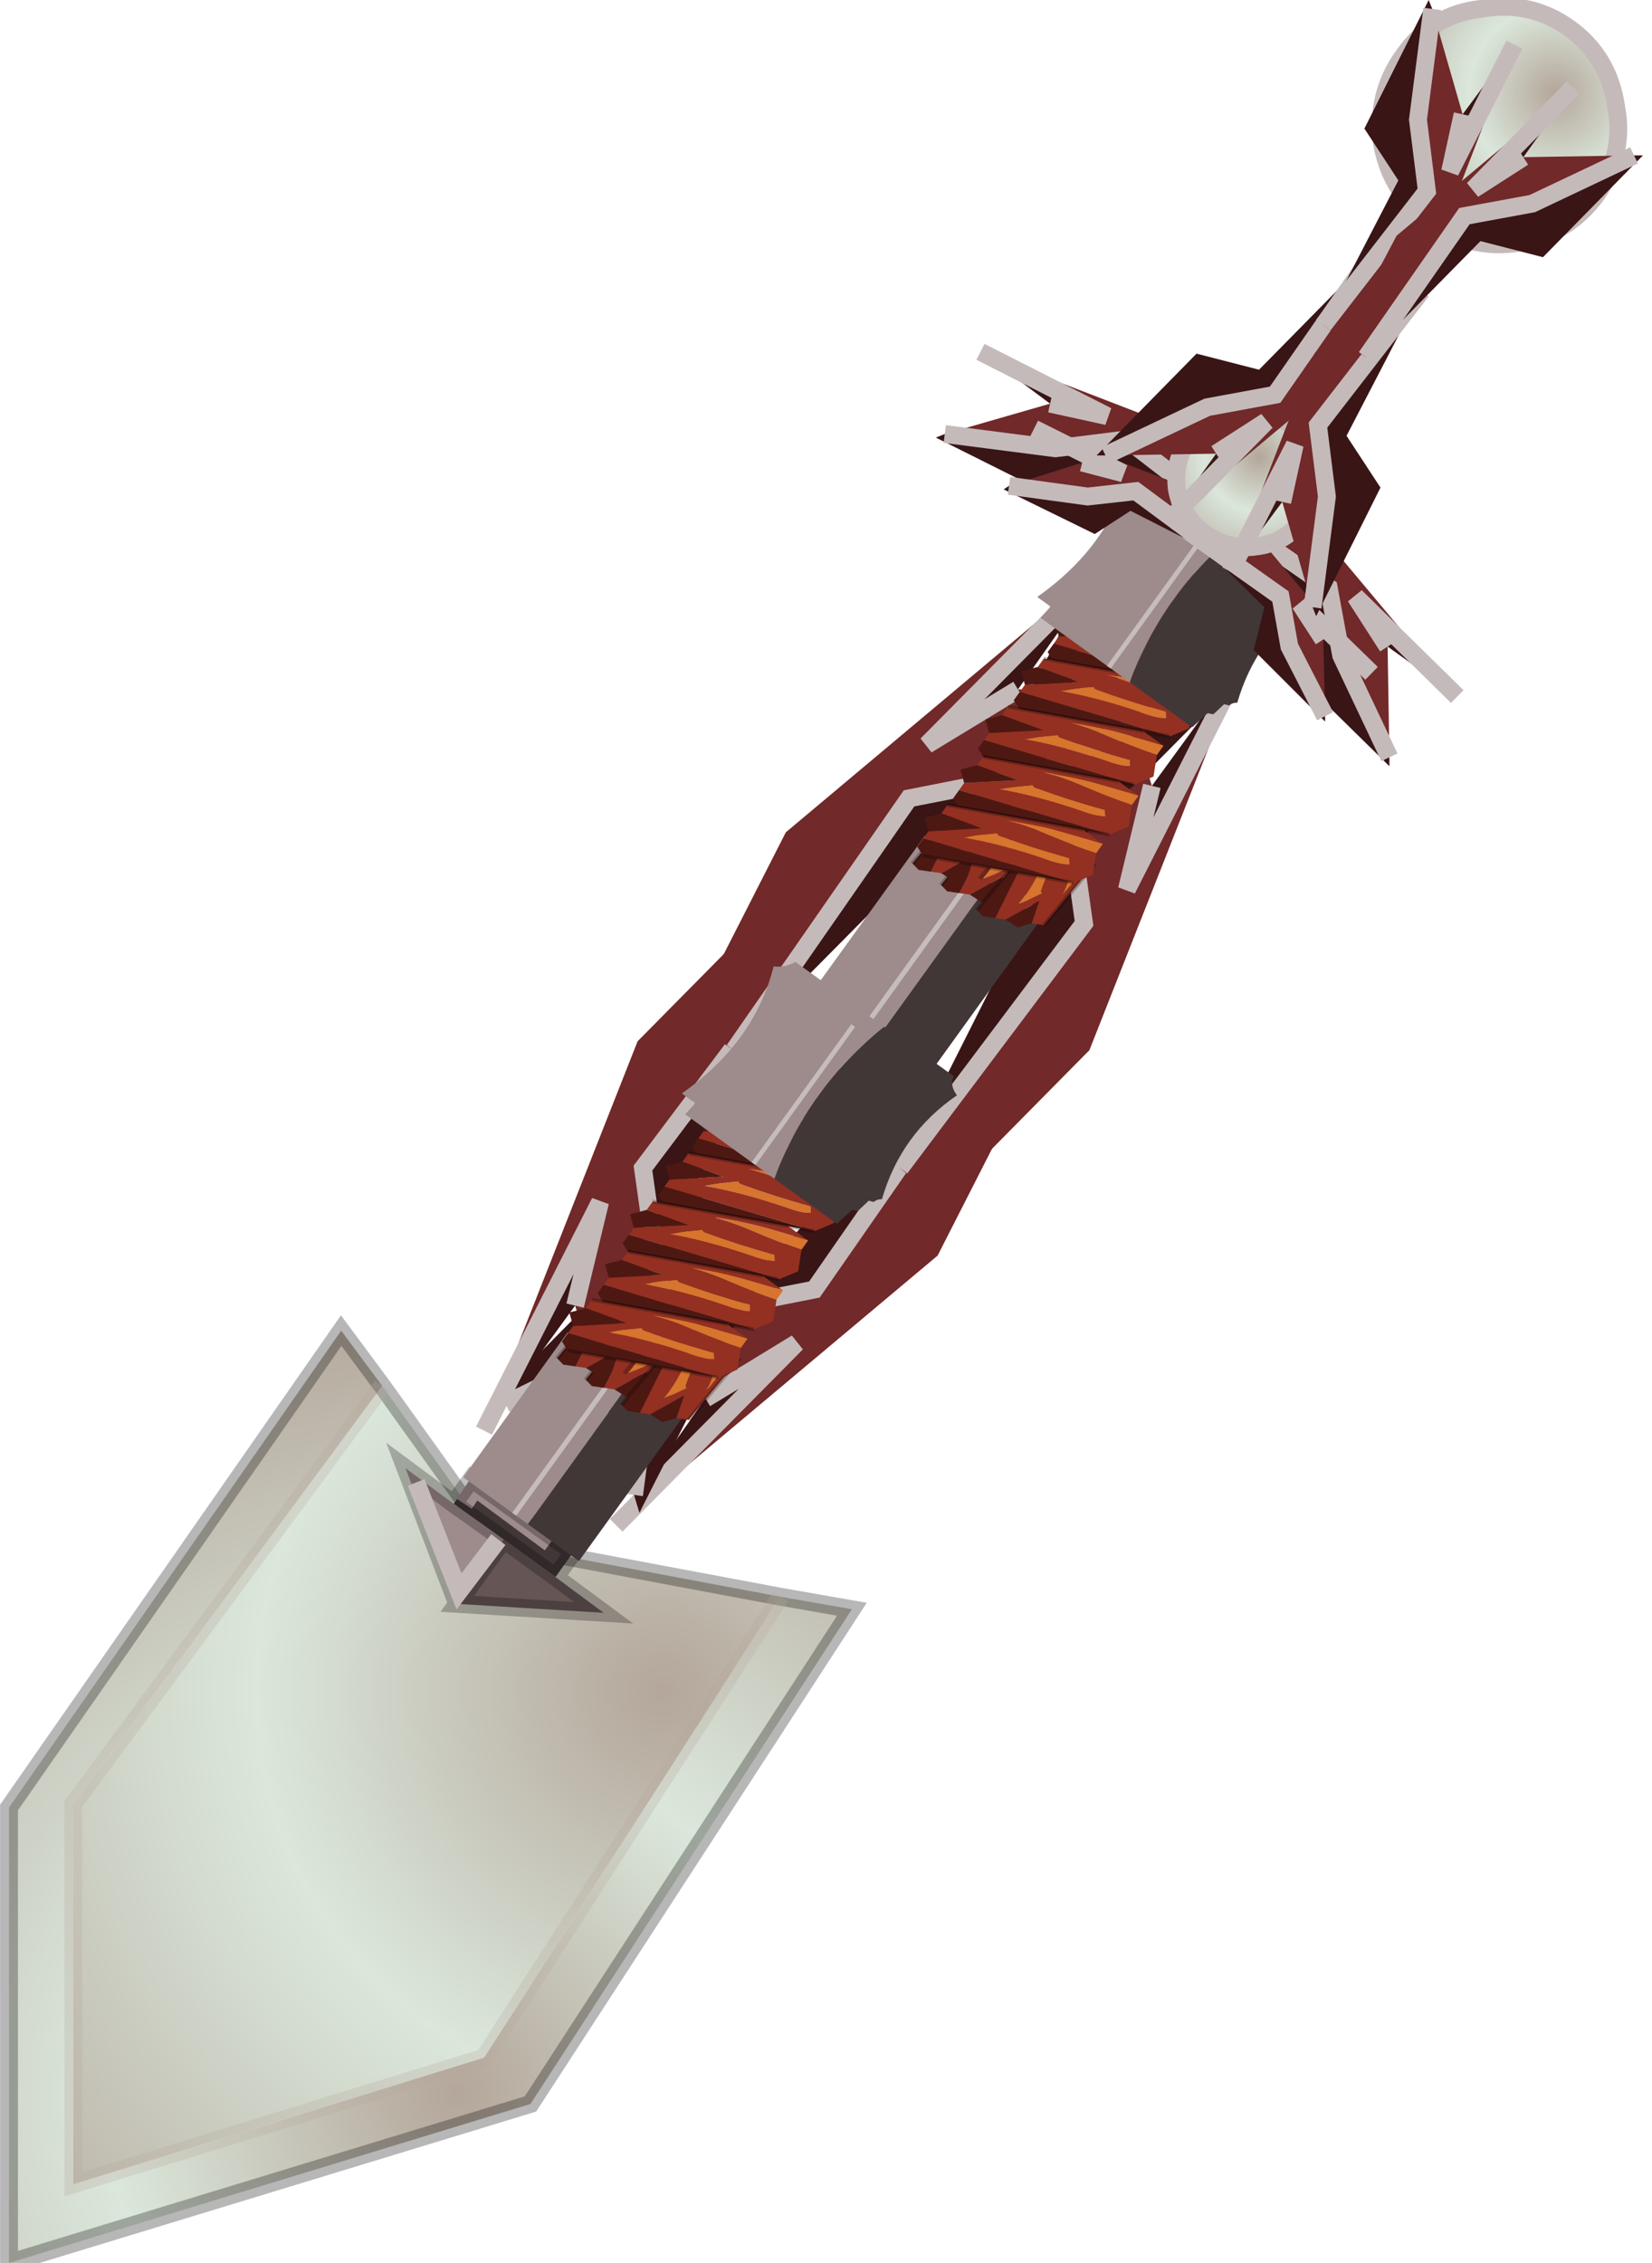 <svg width="46" height="63" viewBox="321.1 149.3 45.75 63.35" xmlns="http://www.w3.org/2000/svg" xmlns:xlink="http://www.w3.org/1999/xlink"><defs><filter id="f"><feColorMatrix in="SourceGraphic" result="cxform" values="0.641 0.0 0.0 0.0 0.0 0.0 0.641 0.0 0.0 0.0 0.0 0.0 0.641 0.0 0.0 0.0 0.0 0.0 1.0 0.0"/><feComposite in2="SourceGraphic" operator="in" result="color-xform"/></filter><filter id="h"><feColorMatrix in="SourceGraphic" result="cxform" values="0.629 0.0 0.0 0.0 0.0 0.0 0.629 0.0 0.0 0.0 0.0 0.0 0.629 0.0 0.0 0.0 0.0 0.0 1.0 0.0"/><feComposite in2="SourceGraphic" operator="in" result="color-xform"/></filter><filter id="j"><feColorMatrix in="SourceGraphic" result="cxform" values="0.629 0.0 0.0 0.0 0.0 0.0 0.629 0.0 0.0 0.0 0.0 0.0 0.629 0.0 0.0 0.0 0.0 0.0 1.0 0.0"/><feComposite in2="SourceGraphic" operator="in" result="color-xform"/></filter><filter id="k"><feColorMatrix in="SourceGraphic" result="cxform" values="0.629 0.0 0.0 0.0 0.0 0.0 0.629 0.0 0.0 0.0 0.0 0.0 0.629 0.0 0.0 0.0 0.0 0.0 1.0 0.0"/><feComposite in2="SourceGraphic" operator="in" result="color-xform"/></filter><filter id="l"><feColorMatrix in="SourceGraphic" result="cxform" values="0.629 0.0 0.0 0.0 0.0 0.0 0.629 0.0 0.0 0.0 0.0 0.0 0.629 0.0 0.0 0.0 0.0 0.0 1.0 0.0"/><feComposite in2="SourceGraphic" operator="in" result="color-xform"/></filter><filter id="m"><feColorMatrix in="SourceGraphic" result="cxform" values="0.629 0.0 0.0 0.0 0.0 0.0 0.629 0.0 0.0 0.0 0.0 0.0 0.629 0.0 0.0 0.0 0.0 0.0 1.0 0.0"/><feComposite in2="SourceGraphic" operator="in" result="color-xform"/></filter><filter id="n"><feColorMatrix in="SourceGraphic" result="cxform" values="0.629 0.0 0.0 0.0 0.0 0.0 0.629 0.0 0.0 0.0 0.0 0.0 0.629 0.0 0.0 0.0 0.0 0.0 1.0 0.0"/><feComposite in2="SourceGraphic" operator="in" result="color-xform"/></filter><filter id="o"><feColorMatrix in="SourceGraphic" result="cxform" values="0.629 0.0 0.0 0.0 0.0 0.0 0.629 0.0 0.0 0.0 0.0 0.0 0.629 0.0 0.0 0.0 0.0 0.0 1.0 0.0"/><feComposite in2="SourceGraphic" operator="in" result="color-xform"/></filter><filter id="p"><feColorMatrix in="SourceGraphic" result="cxform" values="0.629 0.0 0.0 0.0 0.0 0.0 0.629 0.0 0.0 0.0 0.0 0.0 0.629 0.0 0.0 0.0 0.0 0.0 1.0 0.0"/><feComposite in2="SourceGraphic" operator="in" result="color-xform"/></filter><filter id="q"><feColorMatrix in="SourceGraphic" result="cxform" values="0.629 0.0 0.0 0.0 0.0 0.0 0.629 0.0 0.0 0.0 0.0 0.0 0.629 0.0 0.0 0.0 0.0 0.0 1.0 0.0"/><feComposite in2="SourceGraphic" operator="in" result="color-xform"/></filter><filter id="r"><feColorMatrix in="SourceGraphic" result="cxform" values="0.75 0.0 0.0 0.0 0.25 0.0 0.75 0.0 0.0 0.0 0.0 0.0 0.75 0.0 0.0 0.0 0.0 0.0 1.0 0.0"/><feComposite in2="SourceGraphic" operator="in" result="color-xform"/></filter><filter id="t"><feColorMatrix in="SourceGraphic" result="cxform" values="0.641 0.0 0.0 0.0 0.0 0.0 0.641 0.0 0.0 0.0 0.0 0.0 0.641 0.0 0.0 0.0 0.0 0.0 1.0 0.0"/><feComposite in2="SourceGraphic" operator="in" result="color-xform"/></filter><filter id="u"><feColorMatrix in="SourceGraphic" result="cxform" values="0.629 0.0 0.0 0.0 0.0 0.0 0.629 0.0 0.0 0.0 0.0 0.0 0.629 0.0 0.0 0.0 0.0 0.0 1.0 0.0"/><feComposite in2="SourceGraphic" operator="in" result="color-xform"/></filter><filter id="v"><feColorMatrix in="SourceGraphic" result="cxform" values="0.629 0.0 0.0 0.0 0.0 0.0 0.629 0.0 0.0 0.0 0.0 0.0 0.629 0.0 0.0 0.0 0.0 0.0 1.0 0.0"/><feComposite in2="SourceGraphic" operator="in" result="color-xform"/></filter><filter id="w"><feColorMatrix in="SourceGraphic" result="cxform" values="0.629 0.0 0.0 0.0 0.0 0.0 0.629 0.0 0.0 0.0 0.0 0.0 0.629 0.0 0.0 0.0 0.0 0.0 1.0 0.0"/><feComposite in2="SourceGraphic" operator="in" result="color-xform"/></filter><filter id="x"><feColorMatrix in="SourceGraphic" result="cxform" values="0.629 0.0 0.0 0.0 0.0 0.0 0.629 0.0 0.0 0.0 0.0 0.0 0.629 0.0 0.0 0.0 0.0 0.0 1.0 0.0"/><feComposite in2="SourceGraphic" operator="in" result="color-xform"/></filter><filter id="y"><feColorMatrix in="SourceGraphic" result="cxform" values="0.629 0.0 0.0 0.0 0.0 0.0 0.629 0.0 0.0 0.0 0.0 0.0 0.629 0.0 0.0 0.0 0.0 0.0 1.0 0.0"/><feComposite in2="SourceGraphic" operator="in" result="color-xform"/></filter><filter id="z"><feColorMatrix in="SourceGraphic" result="cxform" values="0.629 0.0 0.0 0.0 0.0 0.0 0.629 0.0 0.0 0.0 0.0 0.0 0.629 0.0 0.0 0.0 0.0 0.0 1.0 0.0"/><feComposite in2="SourceGraphic" operator="in" result="color-xform"/></filter><filter id="A"><feColorMatrix in="SourceGraphic" result="cxform" values="0.629 0.0 0.0 0.0 0.0 0.0 0.629 0.0 0.0 0.0 0.0 0.0 0.629 0.0 0.0 0.0 0.0 0.0 1.0 0.0"/><feComposite in2="SourceGraphic" operator="in" result="color-xform"/></filter><filter id="B"><feColorMatrix in="SourceGraphic" result="cxform" values="0.629 0.0 0.0 0.0 0.0 0.0 0.629 0.0 0.0 0.0 0.0 0.0 0.629 0.0 0.0 0.0 0.0 0.0 1.0 0.0"/><feComposite in2="SourceGraphic" operator="in" result="color-xform"/></filter><filter id="C"><feColorMatrix in="SourceGraphic" result="cxform" values="0.629 0.0 0.0 0.0 0.0 0.0 0.629 0.0 0.0 0.0 0.0 0.0 0.629 0.0 0.0 0.0 0.0 0.0 1.0 0.0"/><feComposite in2="SourceGraphic" operator="in" result="color-xform"/></filter><filter id="D"><feColorMatrix in="SourceGraphic" result="cxform" values="0.75 0.0 0.0 0.0 0.25 0.0 0.75 0.0 0.0 0.0 0.0 0.0 0.75 0.0 0.0 0.0 0.0 0.0 1.0 0.0"/><feComposite in2="SourceGraphic" operator="in" result="color-xform"/></filter><g id="e"><path d="m331.55 188.1-8.65 11.7v10.65l11.5-3.55 8.3-12.9 2 .35-9 13.85-14.6 4.45V199.9l9.3-13.35 1.15 1.55" fill="url(#a)"/><path d="m342.7 194-8.3 12.9-11.5 3.55V199.8l8.65-11.7 3.15 4.4 8 1.5" fill="url(#b)"/><path d="m331.55 188.1-1.15-1.55-9.3 13.35v12.75l14.6-4.45 9-13.85-2-.35-8-1.5-3.15-4.4" fill="none" stroke="#000" stroke-opacity=".282" stroke-width=".5"/><path d="m342.7 194-8.3 12.9-11.5 3.55V199.8l8.65-11.7" fill="none" stroke="#b5a89c" stroke-opacity=".271" stroke-width=".5"/><path d="m336.25 192.5-2.1-1.55-.3.45.3-.45 2.1 1.55m-2.7-1.1.5-.7 2.85 2.05-.5.7-1.45-1.05-1.4-1" fill="#423737"/><path d="m333.65 194.2-1.45-3.8 1.35 1 1.4 1-1.3 1.8m-1.15-3.4 1.2 3.05 1.1-1.45-1.1 1.45-1.2-3.05" fill="#9e8b8b"/><path d="m336.4 193.45 1.35 1-4.1-.25 1.3-1.8 1.45 1.05" fill="#655"/><path d="m333.85 191.4.3-.45 2.1 1.55" fill="none" stroke="#9e8b8b" stroke-width=".5"/><path d="m333.65 194.2-1.45-3.8 1.35 1 .5-.7 2.85 2.05-.5.7 1.35 1-4.1-.25 1.3-1.8-1.4-1m1.4 1 1.45 1.05" fill="none" stroke="#000" stroke-opacity=".251" stroke-width=".5"/><path d="m334.8 192.4-1.1 1.45-1.2-3.05" fill="none" stroke="#c5baba" stroke-width=".5"/><path d="M335 188.6h-.45l5.15-5.2 3.05.8 5.8-5.85-4.9 7.05-3.55.7-5.1 2.5m3.1 3.4 2.5-3.55q1.25-.75 2.55-1.55l-5.05 5.1" fill="#391515"/><path d="m348.55 178.35 1.25.8-2.7 5.3-9 7.55 5.05-5.1q-1.3.8-2.55 1.55l-5.6.15 5.1-2.5 3.55-.7 4.9-7.05" fill="#712929"/><path d="m335 188.6 5.1-2.5 3.55-.7 4.9-7.05M338.1 192l5.05-5.1q-1.3.8-2.55 1.55" fill="none" stroke="#c5baba" stroke-width=".5"/><path d="m351.45 166-.15-.5-3.3 6.5 1.75 2.65-3.7 7.35 5.15-6.85-.5-3.55.75-5.6m4.2 1.8-2.55 3.5-.7 2.9 3.25-6.4" fill="#391515"/><path d="m346.05 182 1.1.95 4.2-4.25 4.3-10.9-3.25 6.4.7-2.9-1.65-5.3-.75 5.6.5 3.55-5.15 6.85" fill="#712929"/><path d="m351.45 166-.75 5.6.5 3.55-5.15 6.85m9.6-14.2-3.25 6.4.7-2.9" fill="none" stroke="#c5baba" stroke-width=".5"/><path d="m338.6 191.15.15.5 3.3-6.5-1.75-2.65 3.7-7.35-5.15 6.85.5 3.55-.75 5.6m-4.2-1.8 2.55-3.5.7-2.9-3.25 6.4" fill="#391515"/><path d="m344 175.15-1.1-.95-4.2 4.25-4.3 10.9 3.25-6.4-.7 2.9 1.65 5.3.75-5.6-.5-3.55 5.15-6.85" fill="#712929"/><path d="m338.6 191.15.75-5.6-.5-3.55 5.15-6.85m-9.6 14.2 3.25-6.4-.7 2.9" fill="none" stroke="#c5baba" stroke-width=".5"/><path d="M354.95 168.45h.45l-5.15 5.2-3.05-.8-5.8 5.85 4.9-7.05 3.55-.7 5.1-2.5m-3.1-3.4-2.5 3.55-2.55 1.55 5.05-5.1" fill="#391515"/><path d="m341.4 178.7-1.25-.8 2.7-5.3 9-7.55-5.05 5.1 2.55-1.55 5.6-.15-5.1 2.5-3.55.7-4.9 7.05" fill="#712929"/><path d="m354.95 168.45-5.1 2.5-3.55.7-4.9 7.05m10.45-13.65-5.05 5.1 2.55-1.55" fill="none" stroke="#c5baba" stroke-width=".5"/></g><g id="g"><path d="M.85-13.8v27.6H-7.2v-27.6H.85m-1.7 2.65V13.8v-24.95" fill="#9e8b8b"/><path d="M.85 13.8v-27.6H7.2v27.6H.85" fill="#423737"/><path d="M-.85 13.8v-24.95" fill="none" stroke="#c7bcbc" stroke-width=".5"/></g><g id="i"><path d="M7.45-9.2h.1v1.75Q5.25-6.35 2.8-5.5q-2.55.85-4.4 2 2.65-2.2 5.75-3.9l3.3-1.8m-1.8 4.8.4.75q-.6.8-2.2 1.5Q-.65-.05-4.2 2.6L-3.1.9-1.7-1q.1.25.4.1 3.45-1.5 6.95-3.5" fill="#d7742d"/><path d="m7.55-7.45 1 3-1.1 2.75-14.9 8.05V5L-3.2-.25-7.45 1.6V0l12.5-9.2h2.4l-3.3 1.8Q1.05-5.7-1.6-3.5q1.85-1.15 4.4-2 2.45-.85 4.75-1.95M5.65-4.4q-3.5 2-6.95 3.5-.3.15-.4-.1L-3.1.9l-1.1 1.7Q-.65-.05 3.85-2.15q1.6-.7 2.2-1.5l-.4-.75" fill="#933022"/><path d="M7.45-1.7-6.45 8.55l-1-.6v-1.6L7.45-1.7M-7.45 5l-1.1-1.35 1.1-2.05L-3.2-.25-7.45 5" fill="#4e1812"/><path d="M7.45-1.7-6.45 8.55m-1-8.55 12.5-9.2" fill="none" stroke="#000" stroke-opacity=".251" stroke-width=".5"/></g><g id="s"><path d="M1.35 10.1H-10.4l.15-1.45-.05-.15H-12q3.1-9 0-16.75 1.05-.55 1.6-1.75H1.35Q-1.4.1 1.35 10.1M-1.4-8.1v18.2-18.2" fill="#9e8b8b"/><path d="M1.35-10h9.15q.15 1.05 1.45 1.45-2.45 6.85 0 13.7-.4.25-.55.75l-.5.2-.15.8-.15.75-.55.25-.05.15L9.6 10l-.05.1h-8.2Q-1.4.1 1.35-10" fill="#423737"/><path d="M-1.4 10.1V-8.1" fill="none" stroke="#c7bcbc" stroke-width=".5"/></g><g id="E"><path d="M359.75 170.5v.25l-2.85-2.8.45-1.75-3.25-3.2 3.95 2.75.35 1.9 1.35 2.85m1.9-1.7-1.95-1.4-.9-1.4 2.85 2.8" fill="#391515"/><path d="m354.1 163 .45-.7 2.95 1.55 4.15 4.95-2.85-2.8.9 1.4.05 3.1-1.35-2.85-.35-1.9-3.95-2.75" fill="#712929"/><path d="m359.75 170.5-1.35-2.85-.35-1.9-3.95-2.75m7.55 5.8-2.85-2.8.9 1.4" fill="none" stroke="#c5baba" stroke-width=".5"/><path d="m347.3 161.45-.25.1 3.6 1.8 1.45-.95 4.05 2.1-3.75-2.9-2 .25-3.1-.4m1-2.3 1.95 1.45 1.6.35-3.55-1.8" fill="#391515"/><path d="m356.15 164.5.5-.65-2.25-2.35-6.1-2.35 3.55 1.8-1.6-.35-2.95.85 3.1.4 2-.25 3.75 2.9" fill="#712929"/><path d="m347.3 161.45 3.1.4 2-.25 3.75 2.9m-7.85-5.35 3.55 1.8-1.6-.35" fill="none" stroke="#c5baba" stroke-width=".5"/><path d="M357.95 169.35v.15l-2-2 .3-1.2-2.3-2.25 2.75 1.95.25 1.4 1 1.95m1.3-1.2-1.35-.95-.65-1 2 1.95" fill="#391515"/><path d="m353.95 164.05.35-.45 2 1 2.95 3.55-2-1.95.65 1 .05 2.15-1-1.95-.25-1.4-2.75-1.95" fill="#712929"/><path d="m357.95 169.35-1-1.95-.25-1.4-2.75-1.95m5.3 4.1-2-1.95.65 1" fill="none" stroke="#c5baba" stroke-width=".5"/><path d="m349.1 162.9-.15.1 2.55 1.25 1-.65 2.85 1.45-2.7-2-1.35.15-2.2-.3m.7-1.6 1.35.95 1.15.3-2.5-1.25" fill="#391515"/><path d="m355.35 165.05.35-.45-1.6-1.65-4.3-1.65 2.5 1.25-1.15-.3-2.05.65 2.2.3 1.35-.15 2.7 2" fill="#712929"/><path d="m349.1 162.9 2.2.3 1.35-.15 2.7 2m-5.55-3.75 2.5 1.25-1.15-.3" fill="none" stroke="#c5baba" stroke-width=".5"/><path d="M363.35 156.1q-1.35.2-2.45-.6t-1.35-2.15q-.2-1.4.6-2.5.8-1.15 2.15-1.3 1.4-.25 2.5.55t1.3 2.2q.25 1.3-.55 2.45-.8 1.1-2.2 1.35" fill="url(#c)"/><path d="M363.35 156.1q-1.35.2-2.45-.6t-1.35-2.15q-.2-1.4.6-2.5.8-1.15 2.15-1.3 1.4-.25 2.5.55t1.3 2.2q.25 1.3-.55 2.45-.8 1.1-2.2 1.35" fill="none" stroke="#c5baba" stroke-width=".5"/><path d="M356 164.6q-.75.1-1.4-.35t-.8-1.25q-.1-.8.35-1.45.5-.65 1.25-.75l1.45.3q.65.45.75 1.3.2.8-.3 1.45-.45.65-1.3.75" fill="url(#d)"/><path d="M356 164.6q-.75.1-1.4-.35t-.8-1.25q-.1-.8.35-1.45.5-.65 1.25-.75l1.45.3q.65.45.75 1.3.2.8-.3 1.45-.45.65-1.3.75" fill="none" stroke="#c5baba" stroke-width=".5"/><path d="M351.8 162.05h-.25l2.8-2.85 1.75.45 3.2-3.25-2.75 3.95-1.9.35-2.85 1.35m1.7 1.9 1.4-1.95 1.4-.9-2.8 2.85" fill="#391515"/><path d="m359.3 156.4.7.45-1.55 2.95-4.95 4.15 2.8-2.85-1.4.9-3.1.05 2.85-1.35 1.9-.35 2.75-3.95" fill="#712929"/><path d="m351.8 162.05 2.85-1.35 1.9-.35 2.75-3.95m-5.8 7.55 2.8-2.85-1.4.9" fill="none" stroke="#c5baba" stroke-width=".5"/><path d="m360.95 149.55-.1-.25-1.8 3.6.95 1.45-2.1 4.05 2.9-3.75-.25-2 .4-3.1m2.3 1-1.45 1.95-.35 1.6 1.8-3.55" fill="#391515"/><path d="m357.9 158.4.65.5 2.35-2.25 2.35-6.1-1.8 3.55.35-1.6-.85-2.95-.4 3.1.25 2-2.9 3.75" fill="#712929"/><path d="m360.95 149.55-.4 3.1.25 2-2.9 3.75m5.35-7.85-1.8 3.55.35-1.6" fill="none" stroke="#c5baba" stroke-width=".5"/><path d="m357.6 166.3.1.25 1.8-3.6-.95-1.45 2.1-4.05-2.9 3.75.25 2-.4 3.1m-2.3-1 1.45-1.95.35-1.6-1.8 3.55" fill="#391515"/><path d="m360.65 157.45-.65-.5-2.35 2.25-2.35 6.1 1.8-3.55-.35 1.6.85 2.95.4-3.1-.25-2 2.9-3.75" fill="#712929"/><path d="m357.6 166.3.4-3.1-.25-2 2.9-3.75m-5.35 7.85 1.8-3.55-.35 1.6" fill="none" stroke="#c5baba" stroke-width=".5"/><path d="M366.6 153.65h.25l-2.8 2.85-1.75-.45-3.2 3.25 2.75-3.95 1.9-.35 2.85-1.35m-1.7-1.9-1.4 1.95-1.4.9 2.8-2.85" fill="#391515"/><path d="m359.1 159.3-.7-.45 1.55-2.95 4.95-4.15-2.8 2.85 1.4-.9 3.1-.05-2.85 1.35-1.9.35-2.75 3.95" fill="#712929"/><path d="m366.6 153.65-2.85 1.35-1.9.35-2.75 3.95m5.8-7.55-2.8 2.85 1.4-.9" fill="none" stroke="#c5baba" stroke-width=".5"/></g><radialGradient id="a" cx="0" cy="0" r="819.2" gradientTransform="matrix(.026 0 0 .026 333.65 207.95)" gradientUnits="userSpaceOnUse"><stop stop-color="#b4a69a" offset="0"/><stop stop-color="#dbe7db" offset=".463"/><stop stop-color="#b7aca0" offset="1"/></radialGradient><radialGradient id="b" cx="0" cy="0" r="819.2" gradientTransform="matrix(.03 0 0 .03 339.4 196.65)" gradientUnits="userSpaceOnUse"><stop stop-color="#b4a69a" offset="0"/><stop stop-color="#dbe7db" offset=".463"/><stop stop-color="#b7aca0" offset="1"/></radialGradient><radialGradient id="c" cx="0" cy="0" r="819.2" gradientTransform="matrix(.005 .004 -.004 .005 364.4 151.9)" gradientUnits="userSpaceOnUse"><stop stop-color="#b4a69a" offset="0"/><stop stop-color="#dbe7db" offset=".463"/><stop stop-color="#b7aca0" offset="1"/></radialGradient><radialGradient id="d" cx="0" cy="0" r="819.2" gradientTransform="rotate(35.769 -73.103 632.8) scale(.004)" gradientUnits="userSpaceOnUse"><stop stop-color="#b4a69a" offset="0"/><stop stop-color="#dbe7db" offset=".463"/><stop stop-color="#b7aca0" offset="1"/></radialGradient></defs><use xlink:href="#e"/><use transform="matrix(.225 .163 -.106 .147 336.9 189.8)" filter="url(#f)" xlink:href="#g"/><use transform="matrix(.225 .163 -.106 .147 343.75 180.05)" filter="url(#h)" xlink:href="#i"/><use transform="matrix(.225 .163 -.106 .147 342.75 181.45)" filter="url(#j)" xlink:href="#i"/><use transform="matrix(.225 .163 -.106 .147 341.8 182.8)" filter="url(#k)" xlink:href="#i"/><use transform="matrix(.225 .163 -.106 .147 340.8 184.15)" filter="url(#l)" xlink:href="#i"/><use transform="matrix(-.044 -.161 -.215 -.031 338.8 187.15)" filter="url(#m)" xlink:href="#i"/><use transform="matrix(-.044 -.161 -.215 -.031 338 186.55)" filter="url(#n)" xlink:href="#i"/><use transform="matrix(-.044 -.161 -.215 -.031 339.8 187.85)" filter="url(#o)" xlink:href="#i"/><use transform="matrix(.225 .163 -.106 .147 340.1 185.55)" filter="url(#p)" xlink:href="#i"/><use transform="matrix(.225 .163 -.106 .147 339.1 186.9)" filter="url(#q)" xlink:href="#i"/><use transform="rotate(35.83 -106.416 621.697) scale(.262)" filter="url(#r)" xlink:href="#s"/><use transform="matrix(.225 .163 -.106 .147 346.9 175.9)" filter="url(#t)" xlink:href="#g"/><use transform="matrix(.225 .163 -.106 .147 353.7 166.2)" filter="url(#u)" xlink:href="#i"/><use transform="matrix(.225 .163 -.106 .147 352.7 167.6)" filter="url(#v)" xlink:href="#i"/><use transform="matrix(.225 .163 -.106 .147 351.75 168.95)" filter="url(#w)" xlink:href="#i"/><use transform="matrix(.225 .163 -.106 .147 350.75 170.3)" filter="url(#x)" xlink:href="#i"/><use transform="matrix(-.044 -.161 -.215 -.031 348.75 173.3)" filter="url(#y)" xlink:href="#i"/><use transform="matrix(-.044 -.161 -.215 -.031 347.95 172.7)" filter="url(#z)" xlink:href="#i"/><use transform="matrix(-.044 -.161 -.215 -.031 349.75 174)" filter="url(#A)" xlink:href="#i"/><use transform="matrix(.225 .163 -.106 .147 350.05 171.7)" filter="url(#B)" xlink:href="#i"/><use transform="matrix(.225 .163 -.106 .147 349.05 173.05)" filter="url(#C)" xlink:href="#i"/><use transform="rotate(35.83 -79.944 630.136) scale(.262)" filter="url(#D)" xlink:href="#s"/><use xlink:href="#E"/></svg>